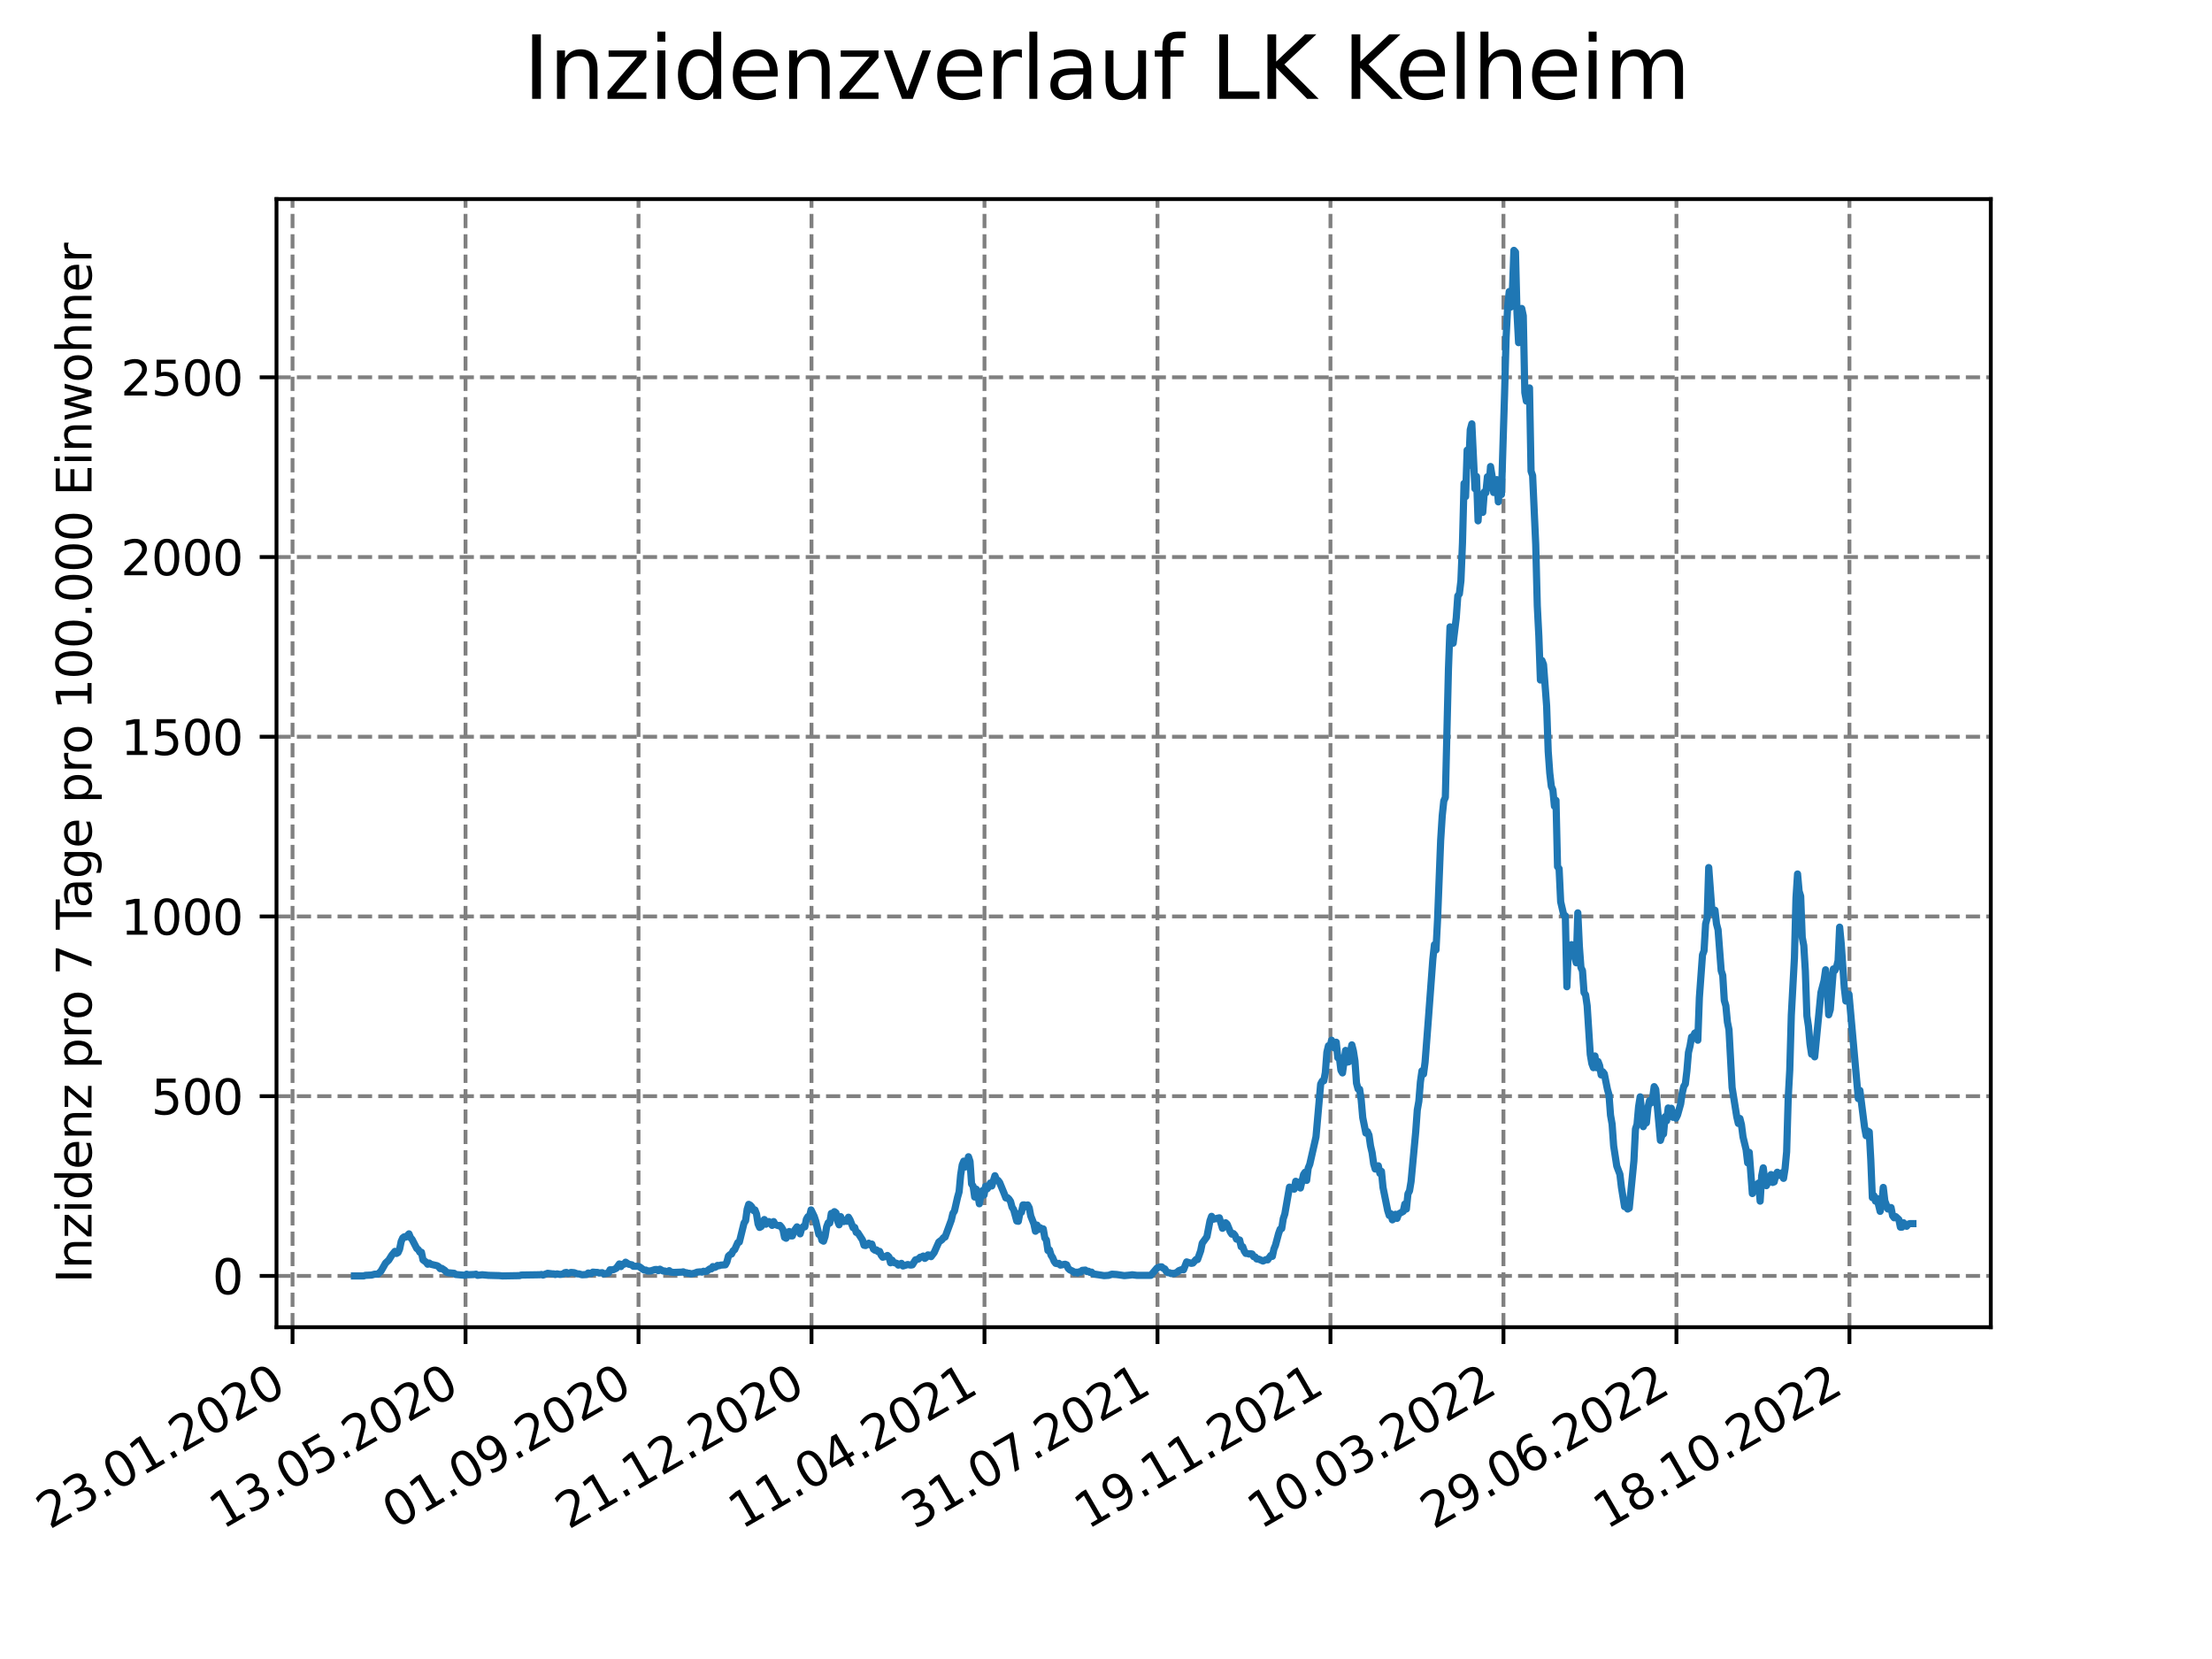 <?xml version="1.0" encoding="utf-8" standalone="no"?>
<!DOCTYPE svg PUBLIC "-//W3C//DTD SVG 1.1//EN"
  "http://www.w3.org/Graphics/SVG/1.1/DTD/svg11.dtd">
<svg xmlns:xlink="http://www.w3.org/1999/xlink" width="460.8pt" height="345.6pt" viewBox="0 0 460.8 345.6" xmlns="http://www.w3.org/2000/svg" version="1.1">
 <defs>
  <style type="text/css">*{stroke-linejoin: round; stroke-linecap: butt}</style>
 </defs>
 <g id="figure_1">
  <g id="patch_1">
   <path d="M 0 345.6 
L 460.8 345.6 
L 460.8 0 
L 0 0 
z
" style="fill: #ffffff"/>
  </g>
  <g id="axes_1">
   <g id="patch_2">
    <path d="M 57.6 276.48 
L 414.72 276.48 
L 414.72 41.472 
L 57.6 41.472 
z
" style="fill: #ffffff"/>
   </g>
   <g id="matplotlib.axis_1">
    <g id="xtick_1">
     <g id="line2d_1">
      <path d="M 60.941 276.48 
L 60.941 41.472 
" clip-path="url(#pbac852a60b)" style="fill: none; stroke-dasharray: 2.96,1.28; stroke-dashoffset: 0; stroke: #808080; stroke-width: 0.8"/>
     </g>
     <g id="line2d_2">
      <defs>
       <path id="mf38df45d40" d="M 0 0 
L 0 3.5 
" style="stroke: #000000; stroke-width: 0.8"/>
      </defs>
      <g>
       <use xlink:href="#mf38df45d40" x="60.941" y="276.48" style="stroke: #000000; stroke-width: 0.8"/>
      </g>
     </g>
     <g id="text_1">
      <!-- 23.01.2020 -->
      <g transform="translate(10.316 318.689) rotate(-30) scale(0.1 -0.1)">
       <defs>
        <path id="DejaVuSans-32" d="M 1228 531 
L 3431 531 
L 3431 0 
L 469 0 
L 469 531 
Q 828 903 1448 1529 
Q 2069 2156 2228 2338 
Q 2531 2678 2651 2914 
Q 2772 3150 2772 3378 
Q 2772 3750 2511 3984 
Q 2250 4219 1831 4219 
Q 1534 4219 1204 4116 
Q 875 4013 500 3803 
L 500 4441 
Q 881 4594 1212 4672 
Q 1544 4750 1819 4750 
Q 2544 4750 2975 4387 
Q 3406 4025 3406 3419 
Q 3406 3131 3298 2873 
Q 3191 2616 2906 2266 
Q 2828 2175 2409 1742 
Q 1991 1309 1228 531 
z
" transform="scale(0.016)"/>
        <path id="DejaVuSans-33" d="M 2597 2516 
Q 3050 2419 3304 2112 
Q 3559 1806 3559 1356 
Q 3559 666 3084 287 
Q 2609 -91 1734 -91 
Q 1441 -91 1130 -33 
Q 819 25 488 141 
L 488 750 
Q 750 597 1062 519 
Q 1375 441 1716 441 
Q 2309 441 2620 675 
Q 2931 909 2931 1356 
Q 2931 1769 2642 2001 
Q 2353 2234 1838 2234 
L 1294 2234 
L 1294 2753 
L 1863 2753 
Q 2328 2753 2575 2939 
Q 2822 3125 2822 3475 
Q 2822 3834 2567 4026 
Q 2313 4219 1838 4219 
Q 1578 4219 1281 4162 
Q 984 4106 628 3988 
L 628 4550 
Q 988 4650 1302 4700 
Q 1616 4750 1894 4750 
Q 2613 4750 3031 4423 
Q 3450 4097 3450 3541 
Q 3450 3153 3228 2886 
Q 3006 2619 2597 2516 
z
" transform="scale(0.016)"/>
        <path id="DejaVuSans-2e" d="M 684 794 
L 1344 794 
L 1344 0 
L 684 0 
L 684 794 
z
" transform="scale(0.016)"/>
        <path id="DejaVuSans-30" d="M 2034 4250 
Q 1547 4250 1301 3770 
Q 1056 3291 1056 2328 
Q 1056 1369 1301 889 
Q 1547 409 2034 409 
Q 2525 409 2770 889 
Q 3016 1369 3016 2328 
Q 3016 3291 2770 3770 
Q 2525 4250 2034 4250 
z
M 2034 4750 
Q 2819 4750 3233 4129 
Q 3647 3509 3647 2328 
Q 3647 1150 3233 529 
Q 2819 -91 2034 -91 
Q 1250 -91 836 529 
Q 422 1150 422 2328 
Q 422 3509 836 4129 
Q 1250 4750 2034 4750 
z
" transform="scale(0.016)"/>
        <path id="DejaVuSans-31" d="M 794 531 
L 1825 531 
L 1825 4091 
L 703 3866 
L 703 4441 
L 1819 4666 
L 2450 4666 
L 2450 531 
L 3481 531 
L 3481 0 
L 794 0 
L 794 531 
z
" transform="scale(0.016)"/>
       </defs>
       <use xlink:href="#DejaVuSans-32"/>
       <use xlink:href="#DejaVuSans-33" x="63.623"/>
       <use xlink:href="#DejaVuSans-2e" x="127.246"/>
       <use xlink:href="#DejaVuSans-30" x="159.033"/>
       <use xlink:href="#DejaVuSans-31" x="222.656"/>
       <use xlink:href="#DejaVuSans-2e" x="286.279"/>
       <use xlink:href="#DejaVuSans-32" x="318.066"/>
       <use xlink:href="#DejaVuSans-30" x="381.689"/>
       <use xlink:href="#DejaVuSans-32" x="445.312"/>
       <use xlink:href="#DejaVuSans-30" x="508.936"/>
      </g>
     </g>
    </g>
    <g id="xtick_2">
     <g id="line2d_3">
      <path d="M 96.978 276.48 
L 96.978 41.472 
" clip-path="url(#pbac852a60b)" style="fill: none; stroke-dasharray: 2.96,1.28; stroke-dashoffset: 0; stroke: #808080; stroke-width: 0.8"/>
     </g>
     <g id="line2d_4">
      <g>
       <use xlink:href="#mf38df45d40" x="96.978" y="276.48" style="stroke: #000000; stroke-width: 0.8"/>
      </g>
     </g>
     <g id="text_2">
      <!-- 13.05.2020 -->
      <g transform="translate(46.353 318.689) rotate(-30) scale(0.1 -0.1)">
       <defs>
        <path id="DejaVuSans-35" d="M 691 4666 
L 3169 4666 
L 3169 4134 
L 1269 4134 
L 1269 2991 
Q 1406 3038 1543 3061 
Q 1681 3084 1819 3084 
Q 2600 3084 3056 2656 
Q 3513 2228 3513 1497 
Q 3513 744 3044 326 
Q 2575 -91 1722 -91 
Q 1428 -91 1123 -41 
Q 819 9 494 109 
L 494 744 
Q 775 591 1075 516 
Q 1375 441 1709 441 
Q 2250 441 2565 725 
Q 2881 1009 2881 1497 
Q 2881 1984 2565 2268 
Q 2250 2553 1709 2553 
Q 1456 2553 1204 2497 
Q 953 2441 691 2322 
L 691 4666 
z
" transform="scale(0.016)"/>
       </defs>
       <use xlink:href="#DejaVuSans-31"/>
       <use xlink:href="#DejaVuSans-33" x="63.623"/>
       <use xlink:href="#DejaVuSans-2e" x="127.246"/>
       <use xlink:href="#DejaVuSans-30" x="159.033"/>
       <use xlink:href="#DejaVuSans-35" x="222.656"/>
       <use xlink:href="#DejaVuSans-2e" x="286.279"/>
       <use xlink:href="#DejaVuSans-32" x="318.066"/>
       <use xlink:href="#DejaVuSans-30" x="381.689"/>
       <use xlink:href="#DejaVuSans-32" x="445.312"/>
       <use xlink:href="#DejaVuSans-30" x="508.936"/>
      </g>
     </g>
    </g>
    <g id="xtick_3">
     <g id="line2d_5">
      <path d="M 133.015 276.48 
L 133.015 41.472 
" clip-path="url(#pbac852a60b)" style="fill: none; stroke-dasharray: 2.96,1.28; stroke-dashoffset: 0; stroke: #808080; stroke-width: 0.8"/>
     </g>
     <g id="line2d_6">
      <g>
       <use xlink:href="#mf38df45d40" x="133.015" y="276.48" style="stroke: #000000; stroke-width: 0.8"/>
      </g>
     </g>
     <g id="text_3">
      <!-- 01.09.2020 -->
      <g transform="translate(82.389 318.689) rotate(-30) scale(0.1 -0.1)">
       <defs>
        <path id="DejaVuSans-39" d="M 703 97 
L 703 672 
Q 941 559 1184 500 
Q 1428 441 1663 441 
Q 2288 441 2617 861 
Q 2947 1281 2994 2138 
Q 2813 1869 2534 1725 
Q 2256 1581 1919 1581 
Q 1219 1581 811 2004 
Q 403 2428 403 3163 
Q 403 3881 828 4315 
Q 1253 4750 1959 4750 
Q 2769 4750 3195 4129 
Q 3622 3509 3622 2328 
Q 3622 1225 3098 567 
Q 2575 -91 1691 -91 
Q 1453 -91 1209 -44 
Q 966 3 703 97 
z
M 1959 2075 
Q 2384 2075 2632 2365 
Q 2881 2656 2881 3163 
Q 2881 3666 2632 3958 
Q 2384 4250 1959 4250 
Q 1534 4250 1286 3958 
Q 1038 3666 1038 3163 
Q 1038 2656 1286 2365 
Q 1534 2075 1959 2075 
z
" transform="scale(0.016)"/>
       </defs>
       <use xlink:href="#DejaVuSans-30"/>
       <use xlink:href="#DejaVuSans-31" x="63.623"/>
       <use xlink:href="#DejaVuSans-2e" x="127.246"/>
       <use xlink:href="#DejaVuSans-30" x="159.033"/>
       <use xlink:href="#DejaVuSans-39" x="222.656"/>
       <use xlink:href="#DejaVuSans-2e" x="286.279"/>
       <use xlink:href="#DejaVuSans-32" x="318.066"/>
       <use xlink:href="#DejaVuSans-30" x="381.689"/>
       <use xlink:href="#DejaVuSans-32" x="445.312"/>
       <use xlink:href="#DejaVuSans-30" x="508.936"/>
      </g>
     </g>
    </g>
    <g id="xtick_4">
     <g id="line2d_7">
      <path d="M 169.051 276.48 
L 169.051 41.472 
" clip-path="url(#pbac852a60b)" style="fill: none; stroke-dasharray: 2.96,1.28; stroke-dashoffset: 0; stroke: #808080; stroke-width: 0.8"/>
     </g>
     <g id="line2d_8">
      <g>
       <use xlink:href="#mf38df45d40" x="169.051" y="276.48" style="stroke: #000000; stroke-width: 0.8"/>
      </g>
     </g>
     <g id="text_4">
      <!-- 21.12.2020 -->
      <g transform="translate(118.426 318.689) rotate(-30) scale(0.1 -0.1)">
       <use xlink:href="#DejaVuSans-32"/>
       <use xlink:href="#DejaVuSans-31" x="63.623"/>
       <use xlink:href="#DejaVuSans-2e" x="127.246"/>
       <use xlink:href="#DejaVuSans-31" x="159.033"/>
       <use xlink:href="#DejaVuSans-32" x="222.656"/>
       <use xlink:href="#DejaVuSans-2e" x="286.279"/>
       <use xlink:href="#DejaVuSans-32" x="318.066"/>
       <use xlink:href="#DejaVuSans-30" x="381.689"/>
       <use xlink:href="#DejaVuSans-32" x="445.312"/>
       <use xlink:href="#DejaVuSans-30" x="508.936"/>
      </g>
     </g>
    </g>
    <g id="xtick_5">
     <g id="line2d_9">
      <path d="M 205.088 276.48 
L 205.088 41.472 
" clip-path="url(#pbac852a60b)" style="fill: none; stroke-dasharray: 2.96,1.28; stroke-dashoffset: 0; stroke: #808080; stroke-width: 0.8"/>
     </g>
     <g id="line2d_10">
      <g>
       <use xlink:href="#mf38df45d40" x="205.088" y="276.48" style="stroke: #000000; stroke-width: 0.8"/>
      </g>
     </g>
     <g id="text_5">
      <!-- 11.04.2021 -->
      <g transform="translate(154.463 318.689) rotate(-30) scale(0.1 -0.1)">
       <defs>
        <path id="DejaVuSans-34" d="M 2419 4116 
L 825 1625 
L 2419 1625 
L 2419 4116 
z
M 2253 4666 
L 3047 4666 
L 3047 1625 
L 3713 1625 
L 3713 1100 
L 3047 1100 
L 3047 0 
L 2419 0 
L 2419 1100 
L 313 1100 
L 313 1709 
L 2253 4666 
z
" transform="scale(0.016)"/>
       </defs>
       <use xlink:href="#DejaVuSans-31"/>
       <use xlink:href="#DejaVuSans-31" x="63.623"/>
       <use xlink:href="#DejaVuSans-2e" x="127.246"/>
       <use xlink:href="#DejaVuSans-30" x="159.033"/>
       <use xlink:href="#DejaVuSans-34" x="222.656"/>
       <use xlink:href="#DejaVuSans-2e" x="286.279"/>
       <use xlink:href="#DejaVuSans-32" x="318.066"/>
       <use xlink:href="#DejaVuSans-30" x="381.689"/>
       <use xlink:href="#DejaVuSans-32" x="445.312"/>
       <use xlink:href="#DejaVuSans-31" x="508.936"/>
      </g>
     </g>
    </g>
    <g id="xtick_6">
     <g id="line2d_11">
      <path d="M 241.125 276.48 
L 241.125 41.472 
" clip-path="url(#pbac852a60b)" style="fill: none; stroke-dasharray: 2.96,1.28; stroke-dashoffset: 0; stroke: #808080; stroke-width: 0.8"/>
     </g>
     <g id="line2d_12">
      <g>
       <use xlink:href="#mf38df45d40" x="241.125" y="276.48" style="stroke: #000000; stroke-width: 0.8"/>
      </g>
     </g>
     <g id="text_6">
      <!-- 31.07.2021 -->
      <g transform="translate(190.499 318.689) rotate(-30) scale(0.1 -0.1)">
       <defs>
        <path id="DejaVuSans-37" d="M 525 4666 
L 3525 4666 
L 3525 4397 
L 1831 0 
L 1172 0 
L 2766 4134 
L 525 4134 
L 525 4666 
z
" transform="scale(0.016)"/>
       </defs>
       <use xlink:href="#DejaVuSans-33"/>
       <use xlink:href="#DejaVuSans-31" x="63.623"/>
       <use xlink:href="#DejaVuSans-2e" x="127.246"/>
       <use xlink:href="#DejaVuSans-30" x="159.033"/>
       <use xlink:href="#DejaVuSans-37" x="222.656"/>
       <use xlink:href="#DejaVuSans-2e" x="286.279"/>
       <use xlink:href="#DejaVuSans-32" x="318.066"/>
       <use xlink:href="#DejaVuSans-30" x="381.689"/>
       <use xlink:href="#DejaVuSans-32" x="445.312"/>
       <use xlink:href="#DejaVuSans-31" x="508.936"/>
      </g>
     </g>
    </g>
    <g id="xtick_7">
     <g id="line2d_13">
      <path d="M 277.161 276.48 
L 277.161 41.472 
" clip-path="url(#pbac852a60b)" style="fill: none; stroke-dasharray: 2.96,1.28; stroke-dashoffset: 0; stroke: #808080; stroke-width: 0.8"/>
     </g>
     <g id="line2d_14">
      <g>
       <use xlink:href="#mf38df45d40" x="277.161" y="276.48" style="stroke: #000000; stroke-width: 0.8"/>
      </g>
     </g>
     <g id="text_7">
      <!-- 19.11.2021 -->
      <g transform="translate(226.536 318.689) rotate(-30) scale(0.1 -0.1)">
       <use xlink:href="#DejaVuSans-31"/>
       <use xlink:href="#DejaVuSans-39" x="63.623"/>
       <use xlink:href="#DejaVuSans-2e" x="127.246"/>
       <use xlink:href="#DejaVuSans-31" x="159.033"/>
       <use xlink:href="#DejaVuSans-31" x="222.656"/>
       <use xlink:href="#DejaVuSans-2e" x="286.279"/>
       <use xlink:href="#DejaVuSans-32" x="318.066"/>
       <use xlink:href="#DejaVuSans-30" x="381.689"/>
       <use xlink:href="#DejaVuSans-32" x="445.312"/>
       <use xlink:href="#DejaVuSans-31" x="508.936"/>
      </g>
     </g>
    </g>
    <g id="xtick_8">
     <g id="line2d_15">
      <path d="M 313.198 276.48 
L 313.198 41.472 
" clip-path="url(#pbac852a60b)" style="fill: none; stroke-dasharray: 2.96,1.28; stroke-dashoffset: 0; stroke: #808080; stroke-width: 0.8"/>
     </g>
     <g id="line2d_16">
      <g>
       <use xlink:href="#mf38df45d40" x="313.198" y="276.48" style="stroke: #000000; stroke-width: 0.8"/>
      </g>
     </g>
     <g id="text_8">
      <!-- 10.03.2022 -->
      <g transform="translate(262.573 318.689) rotate(-30) scale(0.1 -0.1)">
       <use xlink:href="#DejaVuSans-31"/>
       <use xlink:href="#DejaVuSans-30" x="63.623"/>
       <use xlink:href="#DejaVuSans-2e" x="127.246"/>
       <use xlink:href="#DejaVuSans-30" x="159.033"/>
       <use xlink:href="#DejaVuSans-33" x="222.656"/>
       <use xlink:href="#DejaVuSans-2e" x="286.279"/>
       <use xlink:href="#DejaVuSans-32" x="318.066"/>
       <use xlink:href="#DejaVuSans-30" x="381.689"/>
       <use xlink:href="#DejaVuSans-32" x="445.312"/>
       <use xlink:href="#DejaVuSans-32" x="508.936"/>
      </g>
     </g>
    </g>
    <g id="xtick_9">
     <g id="line2d_17">
      <path d="M 349.234 276.48 
L 349.234 41.472 
" clip-path="url(#pbac852a60b)" style="fill: none; stroke-dasharray: 2.96,1.28; stroke-dashoffset: 0; stroke: #808080; stroke-width: 0.8"/>
     </g>
     <g id="line2d_18">
      <g>
       <use xlink:href="#mf38df45d40" x="349.234" y="276.48" style="stroke: #000000; stroke-width: 0.8"/>
      </g>
     </g>
     <g id="text_9">
      <!-- 29.06.2022 -->
      <g transform="translate(298.609 318.689) rotate(-30) scale(0.1 -0.1)">
       <defs>
        <path id="DejaVuSans-36" d="M 2113 2584 
Q 1688 2584 1439 2293 
Q 1191 2003 1191 1497 
Q 1191 994 1439 701 
Q 1688 409 2113 409 
Q 2538 409 2786 701 
Q 3034 994 3034 1497 
Q 3034 2003 2786 2293 
Q 2538 2584 2113 2584 
z
M 3366 4563 
L 3366 3988 
Q 3128 4100 2886 4159 
Q 2644 4219 2406 4219 
Q 1781 4219 1451 3797 
Q 1122 3375 1075 2522 
Q 1259 2794 1537 2939 
Q 1816 3084 2150 3084 
Q 2853 3084 3261 2657 
Q 3669 2231 3669 1497 
Q 3669 778 3244 343 
Q 2819 -91 2113 -91 
Q 1303 -91 875 529 
Q 447 1150 447 2328 
Q 447 3434 972 4092 
Q 1497 4750 2381 4750 
Q 2619 4750 2861 4703 
Q 3103 4656 3366 4563 
z
" transform="scale(0.016)"/>
       </defs>
       <use xlink:href="#DejaVuSans-32"/>
       <use xlink:href="#DejaVuSans-39" x="63.623"/>
       <use xlink:href="#DejaVuSans-2e" x="127.246"/>
       <use xlink:href="#DejaVuSans-30" x="159.033"/>
       <use xlink:href="#DejaVuSans-36" x="222.656"/>
       <use xlink:href="#DejaVuSans-2e" x="286.279"/>
       <use xlink:href="#DejaVuSans-32" x="318.066"/>
       <use xlink:href="#DejaVuSans-30" x="381.689"/>
       <use xlink:href="#DejaVuSans-32" x="445.312"/>
       <use xlink:href="#DejaVuSans-32" x="508.936"/>
      </g>
     </g>
    </g>
    <g id="xtick_10">
     <g id="line2d_19">
      <path d="M 385.271 276.48 
L 385.271 41.472 
" clip-path="url(#pbac852a60b)" style="fill: none; stroke-dasharray: 2.96,1.28; stroke-dashoffset: 0; stroke: #808080; stroke-width: 0.8"/>
     </g>
     <g id="line2d_20">
      <g>
       <use xlink:href="#mf38df45d40" x="385.271" y="276.48" style="stroke: #000000; stroke-width: 0.8"/>
      </g>
     </g>
     <g id="text_10">
      <!-- 18.10.2022 -->
      <g transform="translate(334.646 318.689) rotate(-30) scale(0.1 -0.1)">
       <defs>
        <path id="DejaVuSans-38" d="M 2034 2216 
Q 1584 2216 1326 1975 
Q 1069 1734 1069 1313 
Q 1069 891 1326 650 
Q 1584 409 2034 409 
Q 2484 409 2743 651 
Q 3003 894 3003 1313 
Q 3003 1734 2745 1975 
Q 2488 2216 2034 2216 
z
M 1403 2484 
Q 997 2584 770 2862 
Q 544 3141 544 3541 
Q 544 4100 942 4425 
Q 1341 4750 2034 4750 
Q 2731 4750 3128 4425 
Q 3525 4100 3525 3541 
Q 3525 3141 3298 2862 
Q 3072 2584 2669 2484 
Q 3125 2378 3379 2068 
Q 3634 1759 3634 1313 
Q 3634 634 3220 271 
Q 2806 -91 2034 -91 
Q 1263 -91 848 271 
Q 434 634 434 1313 
Q 434 1759 690 2068 
Q 947 2378 1403 2484 
z
M 1172 3481 
Q 1172 3119 1398 2916 
Q 1625 2713 2034 2713 
Q 2441 2713 2670 2916 
Q 2900 3119 2900 3481 
Q 2900 3844 2670 4047 
Q 2441 4250 2034 4250 
Q 1625 4250 1398 4047 
Q 1172 3844 1172 3481 
z
" transform="scale(0.016)"/>
       </defs>
       <use xlink:href="#DejaVuSans-31"/>
       <use xlink:href="#DejaVuSans-38" x="63.623"/>
       <use xlink:href="#DejaVuSans-2e" x="127.246"/>
       <use xlink:href="#DejaVuSans-31" x="159.033"/>
       <use xlink:href="#DejaVuSans-30" x="222.656"/>
       <use xlink:href="#DejaVuSans-2e" x="286.279"/>
       <use xlink:href="#DejaVuSans-32" x="318.066"/>
       <use xlink:href="#DejaVuSans-30" x="381.689"/>
       <use xlink:href="#DejaVuSans-32" x="445.312"/>
       <use xlink:href="#DejaVuSans-32" x="508.936"/>
      </g>
     </g>
    </g>
   </g>
   <g id="matplotlib.axis_2">
    <g id="ytick_1">
     <g id="line2d_21">
      <path d="M 57.6 265.798 
L 414.72 265.798 
" clip-path="url(#pbac852a60b)" style="fill: none; stroke-dasharray: 2.96,1.28; stroke-dashoffset: 0; stroke: #808080; stroke-width: 0.8"/>
     </g>
     <g id="line2d_22">
      <defs>
       <path id="mc19382c7d8" d="M 0 0 
L -3.5 0 
" style="stroke: #000000; stroke-width: 0.8"/>
      </defs>
      <g>
       <use xlink:href="#mc19382c7d8" x="57.6" y="265.798" style="stroke: #000000; stroke-width: 0.8"/>
      </g>
     </g>
     <g id="text_11">
      <!-- 0 -->
      <g transform="translate(44.237 269.597) scale(0.1 -0.1)">
       <use xlink:href="#DejaVuSans-30"/>
      </g>
     </g>
    </g>
    <g id="ytick_2">
     <g id="line2d_23">
      <path d="M 57.6 228.358 
L 414.72 228.358 
" clip-path="url(#pbac852a60b)" style="fill: none; stroke-dasharray: 2.96,1.28; stroke-dashoffset: 0; stroke: #808080; stroke-width: 0.8"/>
     </g>
     <g id="line2d_24">
      <g>
       <use xlink:href="#mc19382c7d8" x="57.6" y="228.358" style="stroke: #000000; stroke-width: 0.8"/>
      </g>
     </g>
     <g id="text_12">
      <!-- 500 -->
      <g transform="translate(31.512 232.157) scale(0.1 -0.1)">
       <use xlink:href="#DejaVuSans-35"/>
       <use xlink:href="#DejaVuSans-30" x="63.623"/>
       <use xlink:href="#DejaVuSans-30" x="127.246"/>
      </g>
     </g>
    </g>
    <g id="ytick_3">
     <g id="line2d_25">
      <path d="M 57.6 190.917 
L 414.72 190.917 
" clip-path="url(#pbac852a60b)" style="fill: none; stroke-dasharray: 2.96,1.28; stroke-dashoffset: 0; stroke: #808080; stroke-width: 0.8"/>
     </g>
     <g id="line2d_26">
      <g>
       <use xlink:href="#mc19382c7d8" x="57.6" y="190.917" style="stroke: #000000; stroke-width: 0.8"/>
      </g>
     </g>
     <g id="text_13">
      <!-- 1000 -->
      <g transform="translate(25.15 194.716) scale(0.1 -0.1)">
       <use xlink:href="#DejaVuSans-31"/>
       <use xlink:href="#DejaVuSans-30" x="63.623"/>
       <use xlink:href="#DejaVuSans-30" x="127.246"/>
       <use xlink:href="#DejaVuSans-30" x="190.869"/>
      </g>
     </g>
    </g>
    <g id="ytick_4">
     <g id="line2d_27">
      <path d="M 57.6 153.477 
L 414.72 153.477 
" clip-path="url(#pbac852a60b)" style="fill: none; stroke-dasharray: 2.96,1.28; stroke-dashoffset: 0; stroke: #808080; stroke-width: 0.8"/>
     </g>
     <g id="line2d_28">
      <g>
       <use xlink:href="#mc19382c7d8" x="57.6" y="153.477" style="stroke: #000000; stroke-width: 0.8"/>
      </g>
     </g>
     <g id="text_14">
      <!-- 1500 -->
      <g transform="translate(25.15 157.276) scale(0.1 -0.1)">
       <use xlink:href="#DejaVuSans-31"/>
       <use xlink:href="#DejaVuSans-35" x="63.623"/>
       <use xlink:href="#DejaVuSans-30" x="127.246"/>
       <use xlink:href="#DejaVuSans-30" x="190.869"/>
      </g>
     </g>
    </g>
    <g id="ytick_5">
     <g id="line2d_29">
      <path d="M 57.6 116.037 
L 414.72 116.037 
" clip-path="url(#pbac852a60b)" style="fill: none; stroke-dasharray: 2.96,1.28; stroke-dashoffset: 0; stroke: #808080; stroke-width: 0.8"/>
     </g>
     <g id="line2d_30">
      <g>
       <use xlink:href="#mc19382c7d8" x="57.6" y="116.037" style="stroke: #000000; stroke-width: 0.8"/>
      </g>
     </g>
     <g id="text_15">
      <!-- 2000 -->
      <g transform="translate(25.15 119.836) scale(0.1 -0.1)">
       <use xlink:href="#DejaVuSans-32"/>
       <use xlink:href="#DejaVuSans-30" x="63.623"/>
       <use xlink:href="#DejaVuSans-30" x="127.246"/>
       <use xlink:href="#DejaVuSans-30" x="190.869"/>
      </g>
     </g>
    </g>
    <g id="ytick_6">
     <g id="line2d_31">
      <path d="M 57.6 78.596 
L 414.72 78.596 
" clip-path="url(#pbac852a60b)" style="fill: none; stroke-dasharray: 2.96,1.28; stroke-dashoffset: 0; stroke: #808080; stroke-width: 0.8"/>
     </g>
     <g id="line2d_32">
      <g>
       <use xlink:href="#mc19382c7d8" x="57.6" y="78.596" style="stroke: #000000; stroke-width: 0.8"/>
      </g>
     </g>
     <g id="text_16">
      <!-- 2500 -->
      <g transform="translate(25.15 82.396) scale(0.1 -0.1)">
       <use xlink:href="#DejaVuSans-32"/>
       <use xlink:href="#DejaVuSans-35" x="63.623"/>
       <use xlink:href="#DejaVuSans-30" x="127.246"/>
       <use xlink:href="#DejaVuSans-30" x="190.869"/>
      </g>
     </g>
    </g>
    <g id="text_17">
     <!-- Inzidenz pro 7 Tage pro 100.000 Einwohner -->
     <g transform="translate(19.07 267.301) rotate(-90) scale(0.1 -0.1)">
      <defs>
       <path id="DejaVuSans-49" d="M 628 4666 
L 1259 4666 
L 1259 0 
L 628 0 
L 628 4666 
z
" transform="scale(0.016)"/>
       <path id="DejaVuSans-6e" d="M 3513 2113 
L 3513 0 
L 2938 0 
L 2938 2094 
Q 2938 2591 2744 2837 
Q 2550 3084 2163 3084 
Q 1697 3084 1428 2787 
Q 1159 2491 1159 1978 
L 1159 0 
L 581 0 
L 581 3500 
L 1159 3500 
L 1159 2956 
Q 1366 3272 1645 3428 
Q 1925 3584 2291 3584 
Q 2894 3584 3203 3211 
Q 3513 2838 3513 2113 
z
" transform="scale(0.016)"/>
       <path id="DejaVuSans-7a" d="M 353 3500 
L 3084 3500 
L 3084 2975 
L 922 459 
L 3084 459 
L 3084 0 
L 275 0 
L 275 525 
L 2438 3041 
L 353 3041 
L 353 3500 
z
" transform="scale(0.016)"/>
       <path id="DejaVuSans-69" d="M 603 3500 
L 1178 3500 
L 1178 0 
L 603 0 
L 603 3500 
z
M 603 4863 
L 1178 4863 
L 1178 4134 
L 603 4134 
L 603 4863 
z
" transform="scale(0.016)"/>
       <path id="DejaVuSans-64" d="M 2906 2969 
L 2906 4863 
L 3481 4863 
L 3481 0 
L 2906 0 
L 2906 525 
Q 2725 213 2448 61 
Q 2172 -91 1784 -91 
Q 1150 -91 751 415 
Q 353 922 353 1747 
Q 353 2572 751 3078 
Q 1150 3584 1784 3584 
Q 2172 3584 2448 3432 
Q 2725 3281 2906 2969 
z
M 947 1747 
Q 947 1113 1208 752 
Q 1469 391 1925 391 
Q 2381 391 2643 752 
Q 2906 1113 2906 1747 
Q 2906 2381 2643 2742 
Q 2381 3103 1925 3103 
Q 1469 3103 1208 2742 
Q 947 2381 947 1747 
z
" transform="scale(0.016)"/>
       <path id="DejaVuSans-65" d="M 3597 1894 
L 3597 1613 
L 953 1613 
Q 991 1019 1311 708 
Q 1631 397 2203 397 
Q 2534 397 2845 478 
Q 3156 559 3463 722 
L 3463 178 
Q 3153 47 2828 -22 
Q 2503 -91 2169 -91 
Q 1331 -91 842 396 
Q 353 884 353 1716 
Q 353 2575 817 3079 
Q 1281 3584 2069 3584 
Q 2775 3584 3186 3129 
Q 3597 2675 3597 1894 
z
M 3022 2063 
Q 3016 2534 2758 2815 
Q 2500 3097 2075 3097 
Q 1594 3097 1305 2825 
Q 1016 2553 972 2059 
L 3022 2063 
z
" transform="scale(0.016)"/>
       <path id="DejaVuSans-20" transform="scale(0.016)"/>
       <path id="DejaVuSans-70" d="M 1159 525 
L 1159 -1331 
L 581 -1331 
L 581 3500 
L 1159 3500 
L 1159 2969 
Q 1341 3281 1617 3432 
Q 1894 3584 2278 3584 
Q 2916 3584 3314 3078 
Q 3713 2572 3713 1747 
Q 3713 922 3314 415 
Q 2916 -91 2278 -91 
Q 1894 -91 1617 61 
Q 1341 213 1159 525 
z
M 3116 1747 
Q 3116 2381 2855 2742 
Q 2594 3103 2138 3103 
Q 1681 3103 1420 2742 
Q 1159 2381 1159 1747 
Q 1159 1113 1420 752 
Q 1681 391 2138 391 
Q 2594 391 2855 752 
Q 3116 1113 3116 1747 
z
" transform="scale(0.016)"/>
       <path id="DejaVuSans-72" d="M 2631 2963 
Q 2534 3019 2420 3045 
Q 2306 3072 2169 3072 
Q 1681 3072 1420 2755 
Q 1159 2438 1159 1844 
L 1159 0 
L 581 0 
L 581 3500 
L 1159 3500 
L 1159 2956 
Q 1341 3275 1631 3429 
Q 1922 3584 2338 3584 
Q 2397 3584 2469 3576 
Q 2541 3569 2628 3553 
L 2631 2963 
z
" transform="scale(0.016)"/>
       <path id="DejaVuSans-6f" d="M 1959 3097 
Q 1497 3097 1228 2736 
Q 959 2375 959 1747 
Q 959 1119 1226 758 
Q 1494 397 1959 397 
Q 2419 397 2687 759 
Q 2956 1122 2956 1747 
Q 2956 2369 2687 2733 
Q 2419 3097 1959 3097 
z
M 1959 3584 
Q 2709 3584 3137 3096 
Q 3566 2609 3566 1747 
Q 3566 888 3137 398 
Q 2709 -91 1959 -91 
Q 1206 -91 779 398 
Q 353 888 353 1747 
Q 353 2609 779 3096 
Q 1206 3584 1959 3584 
z
" transform="scale(0.016)"/>
       <path id="DejaVuSans-54" d="M -19 4666 
L 3928 4666 
L 3928 4134 
L 2272 4134 
L 2272 0 
L 1638 0 
L 1638 4134 
L -19 4134 
L -19 4666 
z
" transform="scale(0.016)"/>
       <path id="DejaVuSans-61" d="M 2194 1759 
Q 1497 1759 1228 1600 
Q 959 1441 959 1056 
Q 959 750 1161 570 
Q 1363 391 1709 391 
Q 2188 391 2477 730 
Q 2766 1069 2766 1631 
L 2766 1759 
L 2194 1759 
z
M 3341 1997 
L 3341 0 
L 2766 0 
L 2766 531 
Q 2569 213 2275 61 
Q 1981 -91 1556 -91 
Q 1019 -91 701 211 
Q 384 513 384 1019 
Q 384 1609 779 1909 
Q 1175 2209 1959 2209 
L 2766 2209 
L 2766 2266 
Q 2766 2663 2505 2880 
Q 2244 3097 1772 3097 
Q 1472 3097 1187 3025 
Q 903 2953 641 2809 
L 641 3341 
Q 956 3463 1253 3523 
Q 1550 3584 1831 3584 
Q 2591 3584 2966 3190 
Q 3341 2797 3341 1997 
z
" transform="scale(0.016)"/>
       <path id="DejaVuSans-67" d="M 2906 1791 
Q 2906 2416 2648 2759 
Q 2391 3103 1925 3103 
Q 1463 3103 1205 2759 
Q 947 2416 947 1791 
Q 947 1169 1205 825 
Q 1463 481 1925 481 
Q 2391 481 2648 825 
Q 2906 1169 2906 1791 
z
M 3481 434 
Q 3481 -459 3084 -895 
Q 2688 -1331 1869 -1331 
Q 1566 -1331 1297 -1286 
Q 1028 -1241 775 -1147 
L 775 -588 
Q 1028 -725 1275 -790 
Q 1522 -856 1778 -856 
Q 2344 -856 2625 -561 
Q 2906 -266 2906 331 
L 2906 616 
Q 2728 306 2450 153 
Q 2172 0 1784 0 
Q 1141 0 747 490 
Q 353 981 353 1791 
Q 353 2603 747 3093 
Q 1141 3584 1784 3584 
Q 2172 3584 2450 3431 
Q 2728 3278 2906 2969 
L 2906 3500 
L 3481 3500 
L 3481 434 
z
" transform="scale(0.016)"/>
       <path id="DejaVuSans-45" d="M 628 4666 
L 3578 4666 
L 3578 4134 
L 1259 4134 
L 1259 2753 
L 3481 2753 
L 3481 2222 
L 1259 2222 
L 1259 531 
L 3634 531 
L 3634 0 
L 628 0 
L 628 4666 
z
" transform="scale(0.016)"/>
       <path id="DejaVuSans-77" d="M 269 3500 
L 844 3500 
L 1563 769 
L 2278 3500 
L 2956 3500 
L 3675 769 
L 4391 3500 
L 4966 3500 
L 4050 0 
L 3372 0 
L 2619 2869 
L 1863 0 
L 1184 0 
L 269 3500 
z
" transform="scale(0.016)"/>
       <path id="DejaVuSans-68" d="M 3513 2113 
L 3513 0 
L 2938 0 
L 2938 2094 
Q 2938 2591 2744 2837 
Q 2550 3084 2163 3084 
Q 1697 3084 1428 2787 
Q 1159 2491 1159 1978 
L 1159 0 
L 581 0 
L 581 4863 
L 1159 4863 
L 1159 2956 
Q 1366 3272 1645 3428 
Q 1925 3584 2291 3584 
Q 2894 3584 3203 3211 
Q 3513 2838 3513 2113 
z
" transform="scale(0.016)"/>
      </defs>
      <use xlink:href="#DejaVuSans-49"/>
      <use xlink:href="#DejaVuSans-6e" x="29.492"/>
      <use xlink:href="#DejaVuSans-7a" x="92.871"/>
      <use xlink:href="#DejaVuSans-69" x="145.361"/>
      <use xlink:href="#DejaVuSans-64" x="173.145"/>
      <use xlink:href="#DejaVuSans-65" x="236.621"/>
      <use xlink:href="#DejaVuSans-6e" x="298.145"/>
      <use xlink:href="#DejaVuSans-7a" x="361.523"/>
      <use xlink:href="#DejaVuSans-20" x="414.014"/>
      <use xlink:href="#DejaVuSans-70" x="445.801"/>
      <use xlink:href="#DejaVuSans-72" x="509.277"/>
      <use xlink:href="#DejaVuSans-6f" x="548.141"/>
      <use xlink:href="#DejaVuSans-20" x="609.322"/>
      <use xlink:href="#DejaVuSans-37" x="641.109"/>
      <use xlink:href="#DejaVuSans-20" x="704.732"/>
      <use xlink:href="#DejaVuSans-54" x="736.52"/>
      <use xlink:href="#DejaVuSans-61" x="781.104"/>
      <use xlink:href="#DejaVuSans-67" x="842.383"/>
      <use xlink:href="#DejaVuSans-65" x="905.859"/>
      <use xlink:href="#DejaVuSans-20" x="967.383"/>
      <use xlink:href="#DejaVuSans-70" x="999.17"/>
      <use xlink:href="#DejaVuSans-72" x="1062.646"/>
      <use xlink:href="#DejaVuSans-6f" x="1101.51"/>
      <use xlink:href="#DejaVuSans-20" x="1162.691"/>
      <use xlink:href="#DejaVuSans-31" x="1194.479"/>
      <use xlink:href="#DejaVuSans-30" x="1258.102"/>
      <use xlink:href="#DejaVuSans-30" x="1321.725"/>
      <use xlink:href="#DejaVuSans-2e" x="1385.348"/>
      <use xlink:href="#DejaVuSans-30" x="1417.135"/>
      <use xlink:href="#DejaVuSans-30" x="1480.758"/>
      <use xlink:href="#DejaVuSans-30" x="1544.381"/>
      <use xlink:href="#DejaVuSans-20" x="1608.004"/>
      <use xlink:href="#DejaVuSans-45" x="1639.791"/>
      <use xlink:href="#DejaVuSans-69" x="1702.975"/>
      <use xlink:href="#DejaVuSans-6e" x="1730.758"/>
      <use xlink:href="#DejaVuSans-77" x="1794.137"/>
      <use xlink:href="#DejaVuSans-6f" x="1875.924"/>
      <use xlink:href="#DejaVuSans-68" x="1937.105"/>
      <use xlink:href="#DejaVuSans-6e" x="2000.484"/>
      <use xlink:href="#DejaVuSans-65" x="2063.863"/>
      <use xlink:href="#DejaVuSans-72" x="2125.387"/>
     </g>
    </g>
   </g>
   <g id="line2d_33">
    <path d="M 73.833 265.798 
L 75.781 265.798 
L 76.105 265.676 
L 77.404 265.615 
L 78.053 265.433 
L 78.703 265.433 
L 79.352 264.824 
L 80.326 263.12 
L 80.975 262.512 
L 81.624 261.477 
L 82.274 260.686 
L 82.598 261.112 
L 82.923 260.93 
L 83.248 260.2 
L 83.572 258.618 
L 83.897 257.887 
L 84.222 257.644 
L 84.546 257.705 
L 85.196 257.035 
L 85.52 257.826 
L 85.845 258.192 
L 86.819 260.078 
L 87.144 260.321 
L 87.468 260.869 
L 87.793 260.869 
L 88.118 262.451 
L 88.767 262.938 
L 89.091 263.364 
L 89.416 263.12 
L 89.741 263.364 
L 91.039 263.668 
L 91.364 263.851 
L 91.689 264.277 
L 92.013 264.216 
L 92.663 264.642 
L 92.987 265.007 
L 93.312 265.128 
L 93.961 265.189 
L 94.611 265.25 
L 94.935 265.494 
L 95.585 265.554 
L 96.234 265.615 
L 96.883 265.676 
L 97.208 265.433 
L 97.533 265.554 
L 98.831 265.494 
L 99.156 265.433 
L 99.48 265.676 
L 100.454 265.554 
L 101.104 265.615 
L 101.753 265.676 
L 104.026 265.737 
L 104.675 265.798 
L 108.246 265.737 
L 108.571 265.615 
L 112.467 265.554 
L 112.791 265.494 
L 113.116 265.615 
L 114.09 265.25 
L 115.064 265.372 
L 115.389 265.372 
L 115.713 265.494 
L 116.038 265.372 
L 116.687 265.494 
L 117.336 265.372 
L 117.661 265.128 
L 117.986 265.068 
L 118.31 265.311 
L 118.96 265.068 
L 119.609 265.128 
L 120.258 265.372 
L 120.583 265.372 
L 121.232 265.554 
L 122.206 265.494 
L 122.531 265.189 
L 123.18 265.311 
L 123.505 265.007 
L 124.154 265.068 
L 124.479 265.068 
L 124.803 265.189 
L 125.453 265.128 
L 125.777 265.372 
L 126.751 265.189 
L 127.076 264.52 
L 127.725 264.52 
L 128.375 264.216 
L 129.024 263.303 
L 129.349 263.851 
L 129.673 263.364 
L 129.998 263.364 
L 130.323 262.938 
L 130.972 263.364 
L 131.621 263.486 
L 131.946 263.79 
L 132.92 263.79 
L 133.245 263.911 
L 133.894 264.398 
L 134.218 264.581 
L 134.543 264.581 
L 134.868 264.763 
L 135.517 264.763 
L 136.491 264.459 
L 136.816 264.459 
L 137.14 264.703 
L 137.465 264.398 
L 138.114 264.763 
L 138.439 264.763 
L 138.764 264.885 
L 139.088 264.885 
L 139.413 264.703 
L 139.738 265.007 
L 140.387 265.068 
L 142.01 265.007 
L 142.335 264.946 
L 142.659 265.128 
L 142.984 265.128 
L 143.309 265.25 
L 143.633 265.25 
L 143.958 265.372 
L 144.607 265.25 
L 145.257 265.007 
L 145.906 264.946 
L 146.231 265.007 
L 146.555 264.824 
L 146.88 264.885 
L 147.205 264.824 
L 147.854 264.337 
L 148.179 264.337 
L 148.503 263.851 
L 148.828 264.033 
L 149.153 263.911 
L 149.477 263.607 
L 149.802 263.668 
L 150.127 263.546 
L 151.101 263.486 
L 151.425 262.877 
L 151.75 261.66 
L 152.074 261.356 
L 152.399 261.234 
L 152.724 260.565 
L 153.048 260.321 
L 153.698 258.861 
L 154.022 258.739 
L 154.996 254.784 
L 155.321 254.297 
L 155.646 251.924 
L 155.97 250.89 
L 156.295 251.072 
L 156.62 251.437 
L 156.944 252.167 
L 157.269 252.046 
L 157.594 252.898 
L 157.918 254.967 
L 158.243 255.697 
L 158.568 255.514 
L 159.217 254.054 
L 159.542 255.027 
L 159.866 254.48 
L 160.191 254.48 
L 160.84 255.271 
L 161.165 254.48 
L 161.489 255.088 
L 162.139 255.332 
L 162.463 255.271 
L 162.788 255.636 
L 163.113 256.184 
L 163.437 257.766 
L 163.762 257.948 
L 164.087 256.731 
L 164.411 256.549 
L 164.736 257.461 
L 165.061 257.461 
L 165.385 256.488 
L 166.035 255.575 
L 166.359 256.184 
L 166.684 257.035 
L 167.009 255.94 
L 167.333 255.514 
L 167.658 255.575 
L 167.983 253.993 
L 168.307 253.445 
L 168.632 253.445 
L 168.957 252.046 
L 169.606 253.384 
L 169.93 254.358 
L 170.58 257.157 
L 170.904 257.218 
L 171.229 258.374 
L 171.554 258.557 
L 171.878 257.583 
L 172.203 255.575 
L 172.528 254.723 
L 172.852 254.784 
L 173.177 252.776 
L 173.502 252.837 
L 173.826 252.411 
L 174.151 252.654 
L 174.476 254.358 
L 174.8 255.149 
L 175.125 253.445 
L 175.45 254.419 
L 175.774 254.48 
L 176.099 254.176 
L 176.424 254.419 
L 176.748 253.567 
L 177.073 254.115 
L 177.722 255.758 
L 178.047 255.697 
L 178.371 256.731 
L 178.696 256.792 
L 179.67 258.313 
L 179.995 259.409 
L 180.319 259.469 
L 180.969 258.983 
L 181.293 259.348 
L 181.618 259.165 
L 181.943 260.2 
L 182.267 260.443 
L 182.592 260.382 
L 182.917 260.747 
L 183.241 260.686 
L 183.566 261.477 
L 183.891 261.903 
L 184.54 261.721 
L 184.865 261.538 
L 185.189 261.843 
L 185.514 263.06 
L 185.839 262.512 
L 186.163 262.999 
L 186.813 263.181 
L 187.137 263.546 
L 187.786 263.181 
L 188.111 263.729 
L 189.085 263.425 
L 189.734 263.546 
L 190.059 263.486 
L 190.708 262.451 
L 191.358 262.269 
L 191.682 261.903 
L 192.007 261.843 
L 192.332 261.66 
L 192.656 262.147 
L 192.981 261.903 
L 193.306 261.417 
L 193.63 261.477 
L 193.955 261.782 
L 194.604 260.93 
L 195.578 258.739 
L 196.227 258.252 
L 196.552 257.826 
L 196.877 257.705 
L 198.175 254.176 
L 198.5 252.776 
L 198.825 252.289 
L 199.474 249.429 
L 199.799 248.273 
L 200.123 244.744 
L 200.448 242.675 
L 200.773 241.884 
L 201.097 243.101 
L 201.422 242.675 
L 201.747 240.971 
L 202.071 241.945 
L 202.396 246.63 
L 202.721 247.117 
L 203.045 249.368 
L 203.37 247.725 
L 203.695 248.882 
L 204.019 250.768 
L 204.344 248.882 
L 204.669 248.03 
L 204.993 248.942 
L 205.318 247.117 
L 205.642 247.665 
L 205.967 247.239 
L 206.292 246.448 
L 206.616 247.056 
L 207.266 244.926 
L 207.59 245.778 
L 207.915 245.9 
L 208.24 246.326 
L 209.214 248.699 
L 209.538 249.551 
L 209.863 249.49 
L 210.188 249.794 
L 210.512 250.281 
L 210.837 251.498 
L 211.162 251.985 
L 211.811 254.358 
L 212.136 254.419 
L 212.46 252.715 
L 212.785 252.533 
L 213.11 251.011 
L 213.434 251.011 
L 213.759 251.376 
L 214.083 251.011 
L 214.408 251.62 
L 214.733 253.324 
L 215.382 254.967 
L 215.707 256.488 
L 216.031 255.21 
L 216.356 256.123 
L 216.681 255.758 
L 217.005 256.001 
L 217.33 256.001 
L 217.655 257.887 
L 217.979 258.313 
L 218.304 260.504 
L 218.629 260.382 
L 218.953 261.477 
L 219.278 261.964 
L 219.603 262.755 
L 219.927 263.181 
L 220.252 263.242 
L 220.577 263.181 
L 220.901 263.546 
L 221.875 263.364 
L 222.2 263.486 
L 222.525 264.216 
L 222.849 264.52 
L 223.498 264.824 
L 223.823 265.128 
L 224.148 265.007 
L 224.472 265.189 
L 224.797 264.946 
L 225.122 265.007 
L 225.446 264.642 
L 226.096 264.581 
L 226.42 264.885 
L 226.745 264.824 
L 227.07 265.068 
L 227.394 265.007 
L 227.719 265.372 
L 229.992 265.737 
L 230.966 265.676 
L 231.615 265.433 
L 232.589 265.494 
L 234.212 265.737 
L 234.861 265.676 
L 235.511 265.615 
L 235.835 265.554 
L 236.809 265.676 
L 239.731 265.676 
L 241.03 264.155 
L 241.679 263.911 
L 242.004 263.911 
L 242.328 264.216 
L 242.653 264.337 
L 242.978 264.885 
L 243.302 265.128 
L 243.627 265.128 
L 243.952 265.311 
L 244.276 265.25 
L 244.601 265.311 
L 245.25 265.007 
L 245.575 264.703 
L 246.224 264.459 
L 246.549 264.52 
L 247.198 262.877 
L 248.172 263.181 
L 248.497 263.12 
L 249.146 262.39 
L 249.471 262.39 
L 250.12 260.565 
L 250.445 258.983 
L 251.419 257.644 
L 252.068 254.297 
L 252.393 253.384 
L 252.717 253.993 
L 254.016 253.689 
L 254.665 255.879 
L 255.315 254.723 
L 255.639 255.027 
L 256.289 256.609 
L 256.613 257.096 
L 256.938 256.975 
L 257.263 257.34 
L 257.587 258.131 
L 258.237 258.313 
L 258.561 259.713 
L 258.886 259.713 
L 259.21 260.626 
L 259.535 261.112 
L 259.86 261.112 
L 260.184 261.234 
L 260.509 261.173 
L 260.834 261.234 
L 261.158 261.782 
L 261.483 261.843 
L 261.808 262.269 
L 262.132 262.269 
L 263.106 262.694 
L 263.756 262.39 
L 264.08 262.451 
L 264.73 261.538 
L 265.054 261.721 
L 265.379 260.2 
L 265.704 259.409 
L 266.353 256.975 
L 266.678 256.062 
L 267.002 255.94 
L 267.327 253.871 
L 267.651 252.898 
L 268.625 247.299 
L 268.95 247.665 
L 269.275 247.604 
L 269.599 247.725 
L 269.924 246.082 
L 270.249 246.326 
L 270.573 246.265 
L 270.898 247.482 
L 271.547 244.683 
L 271.872 244.196 
L 272.197 245.9 
L 272.521 243.344 
L 272.846 242.553 
L 274.145 236.833 
L 275.119 225.82 
L 275.443 225.211 
L 275.768 225.15 
L 276.093 223.446 
L 276.417 219.187 
L 276.742 217.848 
L 277.066 218.152 
L 277.391 216.692 
L 278.04 218.335 
L 278.365 217.118 
L 278.69 220.343 
L 279.014 220.282 
L 279.339 222.96 
L 279.664 223.507 
L 280.313 218.822 
L 280.638 221.256 
L 280.962 221.195 
L 281.612 217.666 
L 281.936 218.943 
L 282.261 221.012 
L 282.586 225.637 
L 282.91 226.854 
L 283.235 226.915 
L 283.56 229.105 
L 283.884 232.817 
L 284.534 236.042 
L 284.858 235.738 
L 285.183 236.468 
L 285.507 238.72 
L 285.832 240.119 
L 286.157 242.431 
L 286.481 243.527 
L 286.806 243.405 
L 287.131 242.857 
L 287.455 244.44 
L 287.78 244.014 
L 288.105 247.36 
L 289.079 252.167 
L 289.403 253.202 
L 289.728 252.837 
L 290.053 254.115 
L 290.377 253.871 
L 290.702 252.959 
L 291.027 253.81 
L 291.351 252.898 
L 292.001 252.533 
L 292.325 252.35 
L 292.65 250.829 
L 292.975 251.863 
L 293.299 248.699 
L 293.624 248.091 
L 293.949 246.143 
L 294.922 235.738 
L 295.247 231.235 
L 295.572 229.41 
L 295.896 225.394 
L 296.221 223.081 
L 296.546 223.751 
L 296.87 221.256 
L 297.52 212.798 
L 298.494 199.715 
L 298.818 196.794 
L 299.143 197.889 
L 299.468 191.622 
L 300.117 175.071 
L 300.442 169.959 
L 300.766 166.856 
L 301.091 166.126 
L 301.74 139.352 
L 302.065 130.59 
L 302.39 131.381 
L 302.714 133.997 
L 303.363 128.703 
L 303.688 124.139 
L 304.013 123.714 
L 304.337 120.975 
L 304.662 113.065 
L 304.987 100.712 
L 305.311 103.451 
L 305.636 93.775 
L 305.961 97 
L 306.285 89.516 
L 306.61 88.299 
L 307.259 101.808 
L 307.584 99.252 
L 307.909 108.501 
L 308.233 103.025 
L 308.558 104.485 
L 308.883 106.736 
L 309.207 102.477 
L 309.532 102.66 
L 309.857 99.313 
L 310.181 101.625 
L 310.506 97.183 
L 310.831 99.191 
L 311.155 102.599 
L 311.48 102.112 
L 311.805 99.921 
L 312.129 104.546 
L 312.454 99.921 
L 312.778 103.025 
L 313.428 82.092 
L 313.752 70.287 
L 314.077 63.837 
L 314.402 60.734 
L 314.726 63.959 
L 315.051 61.038 
L 315.376 52.154 
L 315.7 52.519 
L 316.025 65.298 
L 316.35 71.383 
L 316.999 64.263 
L 317.324 65.785 
L 317.648 81.788 
L 317.973 83.553 
L 318.298 82.518 
L 318.622 80.814 
L 318.947 98.157 
L 319.272 99.069 
L 319.921 113.43 
L 320.246 126.208 
L 320.57 132.537 
L 320.895 141.664 
L 321.219 137.587 
L 321.544 138.439 
L 322.193 147.08 
L 322.518 156.512 
L 322.843 161.014 
L 323.167 163.814 
L 323.492 164.544 
L 323.817 167.951 
L 324.141 166.734 
L 324.466 180.547 
L 324.791 180.973 
L 325.115 187.849 
L 325.765 190.648 
L 326.089 190.77 
L 326.414 205.557 
L 326.739 197.159 
L 327.063 197.95 
L 327.388 196.794 
L 327.713 198.376 
L 328.037 199.289 
L 328.362 200.567 
L 328.687 190.162 
L 329.011 197.159 
L 329.336 201.54 
L 329.661 202.21 
L 329.985 206.774 
L 330.31 207.26 
L 330.634 209.512 
L 331.284 219.674 
L 331.608 221.56 
L 331.933 222.412 
L 332.258 219.978 
L 332.582 222.412 
L 332.907 221.134 
L 333.232 221.986 
L 333.556 223.933 
L 333.881 223.264 
L 334.206 223.69 
L 334.855 226.915 
L 335.18 228.071 
L 335.504 232.33 
L 335.829 234.156 
L 336.154 238.72 
L 336.803 242.918 
L 337.452 244.622 
L 337.777 247.36 
L 338.426 251.376 
L 338.751 250.89 
L 339.075 251.863 
L 339.4 251.681 
L 340.049 245.109 
L 340.374 241.823 
L 340.699 235.19 
L 341.023 234.217 
L 341.348 230.566 
L 341.673 228.497 
L 342.322 234.704 
L 342.647 233.913 
L 342.971 233.913 
L 343.296 230.748 
L 343.621 229.288 
L 343.945 229.775 
L 344.27 228.801 
L 344.595 226.367 
L 344.919 226.915 
L 345.893 237.564 
L 346.218 236.468 
L 346.543 236.225 
L 346.867 232.635 
L 347.192 233.487 
L 347.517 230.809 
L 347.841 230.992 
L 348.166 230.87 
L 348.49 232.756 
L 348.815 232.209 
L 349.14 232.939 
L 349.464 232.27 
L 350.114 229.957 
L 350.438 227.706 
L 350.763 226.306 
L 351.088 225.82 
L 351.412 223.081 
L 351.737 219.248 
L 352.062 217.909 
L 352.386 216.023 
L 352.711 216.144 
L 353.036 215.232 
L 353.36 215.049 
L 353.685 216.692 
L 354.01 207.808 
L 354.659 198.924 
L 354.984 198.072 
L 355.308 192.474 
L 355.633 191.257 
L 355.958 180.73 
L 356.607 189.492 
L 356.931 190.283 
L 357.256 189.614 
L 357.581 192.474 
L 357.905 193.691 
L 358.555 202.21 
L 358.879 203.183 
L 359.204 208.416 
L 359.529 209.512 
L 359.853 212.919 
L 360.178 214.501 
L 360.827 226.55 
L 361.801 232.635 
L 362.126 234.034 
L 362.451 233 
L 362.775 234.278 
L 363.1 236.833 
L 363.749 239.511 
L 364.074 242.249 
L 364.399 240.058 
L 365.048 248.638 
L 365.373 246.752 
L 365.697 247.421 
L 366.022 246.752 
L 366.346 246.448 
L 366.671 250.22 
L 366.996 244.926 
L 367.32 243.283 
L 367.645 245.961 
L 367.97 246.995 
L 368.619 245.596 
L 368.944 244.683 
L 369.268 246.326 
L 369.593 246.204 
L 369.918 244.805 
L 370.242 244.196 
L 370.567 244.865 
L 370.892 244.865 
L 371.216 244.318 
L 371.541 245.474 
L 371.866 243.405 
L 372.19 239.937 
L 372.515 228.801 
L 372.84 222.899 
L 373.164 211.459 
L 373.814 199.532 
L 374.138 187.058 
L 374.463 182.068 
L 374.787 185.659 
L 375.112 186.693 
L 375.437 195.273 
L 375.761 196.977 
L 376.086 202.271 
L 376.411 211.641 
L 376.735 213.771 
L 377.06 217.483 
L 377.385 219.613 
L 377.709 217.118 
L 378.034 220.16 
L 379.333 206.774 
L 379.982 204.279 
L 380.307 202.027 
L 380.631 205.191 
L 380.956 211.398 
L 381.281 210.303 
L 381.93 201.845 
L 382.255 202.149 
L 382.579 201.48 
L 382.904 200.141 
L 383.229 193.143 
L 383.553 196.49 
L 384.202 205.8 
L 384.527 208.538 
L 384.852 207.625 
L 385.176 207.139 
L 387.124 228.862 
L 387.449 227.158 
L 388.423 234.825 
L 388.748 236.59 
L 389.072 235.616 
L 389.397 235.799 
L 389.722 241.64 
L 390.046 249.49 
L 390.371 249.064 
L 390.696 250.22 
L 391.02 249.673 
L 391.67 252.35 
L 391.994 251.011 
L 392.319 247.36 
L 392.643 250.159 
L 393.293 251.863 
L 393.617 251.559 
L 393.942 251.559 
L 394.267 253.263 
L 394.591 253.689 
L 394.916 253.445 
L 395.565 254.054 
L 395.89 255.636 
L 396.215 255.636 
L 396.539 254.723 
L 396.864 255.271 
L 397.189 255.453 
L 397.513 255.027 
L 397.838 254.906 
L 398.487 254.906 
L 398.487 254.906 
" clip-path="url(#pbac852a60b)" style="fill: none; stroke: #1f77b4; stroke-width: 1.5; stroke-linecap: square"/>
   </g>
   <g id="patch_3">
    <path d="M 57.6 276.48 
L 57.6 41.472 
" style="fill: none; stroke: #000000; stroke-width: 0.8; stroke-linejoin: miter; stroke-linecap: square"/>
   </g>
   <g id="patch_4">
    <path d="M 414.72 276.48 
L 414.72 41.472 
" style="fill: none; stroke: #000000; stroke-width: 0.8; stroke-linejoin: miter; stroke-linecap: square"/>
   </g>
   <g id="patch_5">
    <path d="M 57.6 276.48 
L 414.72 276.48 
" style="fill: none; stroke: #000000; stroke-width: 0.8; stroke-linejoin: miter; stroke-linecap: square"/>
   </g>
   <g id="patch_6">
    <path d="M 57.6 41.472 
L 414.72 41.472 
" style="fill: none; stroke: #000000; stroke-width: 0.8; stroke-linejoin: miter; stroke-linecap: square"/>
   </g>
  </g>
  <g id="text_18">
   <!-- Inzidenzverlauf LK Kelheim -->
   <g transform="translate(109.05 20.589) scale(0.18 -0.18)">
    <defs>
     <path id="DejaVuSans-76" d="M 191 3500 
L 800 3500 
L 1894 563 
L 2988 3500 
L 3597 3500 
L 2284 0 
L 1503 0 
L 191 3500 
z
" transform="scale(0.016)"/>
     <path id="DejaVuSans-6c" d="M 603 4863 
L 1178 4863 
L 1178 0 
L 603 0 
L 603 4863 
z
" transform="scale(0.016)"/>
     <path id="DejaVuSans-75" d="M 544 1381 
L 544 3500 
L 1119 3500 
L 1119 1403 
Q 1119 906 1312 657 
Q 1506 409 1894 409 
Q 2359 409 2629 706 
Q 2900 1003 2900 1516 
L 2900 3500 
L 3475 3500 
L 3475 0 
L 2900 0 
L 2900 538 
Q 2691 219 2414 64 
Q 2138 -91 1772 -91 
Q 1169 -91 856 284 
Q 544 659 544 1381 
z
M 1991 3584 
L 1991 3584 
z
" transform="scale(0.016)"/>
     <path id="DejaVuSans-66" d="M 2375 4863 
L 2375 4384 
L 1825 4384 
Q 1516 4384 1395 4259 
Q 1275 4134 1275 3809 
L 1275 3500 
L 2222 3500 
L 2222 3053 
L 1275 3053 
L 1275 0 
L 697 0 
L 697 3053 
L 147 3053 
L 147 3500 
L 697 3500 
L 697 3744 
Q 697 4328 969 4595 
Q 1241 4863 1831 4863 
L 2375 4863 
z
" transform="scale(0.016)"/>
     <path id="DejaVuSans-4c" d="M 628 4666 
L 1259 4666 
L 1259 531 
L 3531 531 
L 3531 0 
L 628 0 
L 628 4666 
z
" transform="scale(0.016)"/>
     <path id="DejaVuSans-4b" d="M 628 4666 
L 1259 4666 
L 1259 2694 
L 3353 4666 
L 4166 4666 
L 1850 2491 
L 4331 0 
L 3500 0 
L 1259 2247 
L 1259 0 
L 628 0 
L 628 4666 
z
" transform="scale(0.016)"/>
     <path id="DejaVuSans-6d" d="M 3328 2828 
Q 3544 3216 3844 3400 
Q 4144 3584 4550 3584 
Q 5097 3584 5394 3201 
Q 5691 2819 5691 2113 
L 5691 0 
L 5113 0 
L 5113 2094 
Q 5113 2597 4934 2840 
Q 4756 3084 4391 3084 
Q 3944 3084 3684 2787 
Q 3425 2491 3425 1978 
L 3425 0 
L 2847 0 
L 2847 2094 
Q 2847 2600 2669 2842 
Q 2491 3084 2119 3084 
Q 1678 3084 1418 2786 
Q 1159 2488 1159 1978 
L 1159 0 
L 581 0 
L 581 3500 
L 1159 3500 
L 1159 2956 
Q 1356 3278 1631 3431 
Q 1906 3584 2284 3584 
Q 2666 3584 2933 3390 
Q 3200 3197 3328 2828 
z
" transform="scale(0.016)"/>
    </defs>
    <use xlink:href="#DejaVuSans-49"/>
    <use xlink:href="#DejaVuSans-6e" x="29.492"/>
    <use xlink:href="#DejaVuSans-7a" x="92.871"/>
    <use xlink:href="#DejaVuSans-69" x="145.361"/>
    <use xlink:href="#DejaVuSans-64" x="173.145"/>
    <use xlink:href="#DejaVuSans-65" x="236.621"/>
    <use xlink:href="#DejaVuSans-6e" x="298.145"/>
    <use xlink:href="#DejaVuSans-7a" x="361.523"/>
    <use xlink:href="#DejaVuSans-76" x="414.014"/>
    <use xlink:href="#DejaVuSans-65" x="473.193"/>
    <use xlink:href="#DejaVuSans-72" x="534.717"/>
    <use xlink:href="#DejaVuSans-6c" x="575.83"/>
    <use xlink:href="#DejaVuSans-61" x="603.613"/>
    <use xlink:href="#DejaVuSans-75" x="664.893"/>
    <use xlink:href="#DejaVuSans-66" x="728.271"/>
    <use xlink:href="#DejaVuSans-20" x="763.477"/>
    <use xlink:href="#DejaVuSans-4c" x="795.264"/>
    <use xlink:href="#DejaVuSans-4b" x="850.977"/>
    <use xlink:href="#DejaVuSans-20" x="916.553"/>
    <use xlink:href="#DejaVuSans-4b" x="948.34"/>
    <use xlink:href="#DejaVuSans-65" x="1008.916"/>
    <use xlink:href="#DejaVuSans-6c" x="1070.439"/>
    <use xlink:href="#DejaVuSans-68" x="1098.223"/>
    <use xlink:href="#DejaVuSans-65" x="1161.602"/>
    <use xlink:href="#DejaVuSans-69" x="1223.125"/>
    <use xlink:href="#DejaVuSans-6d" x="1250.908"/>
   </g>
  </g>
 </g>
 <defs>
  <clipPath id="pbac852a60b">
   <rect x="57.6" y="41.472" width="357.12" height="235.008"/>
  </clipPath>
 </defs>
</svg>
